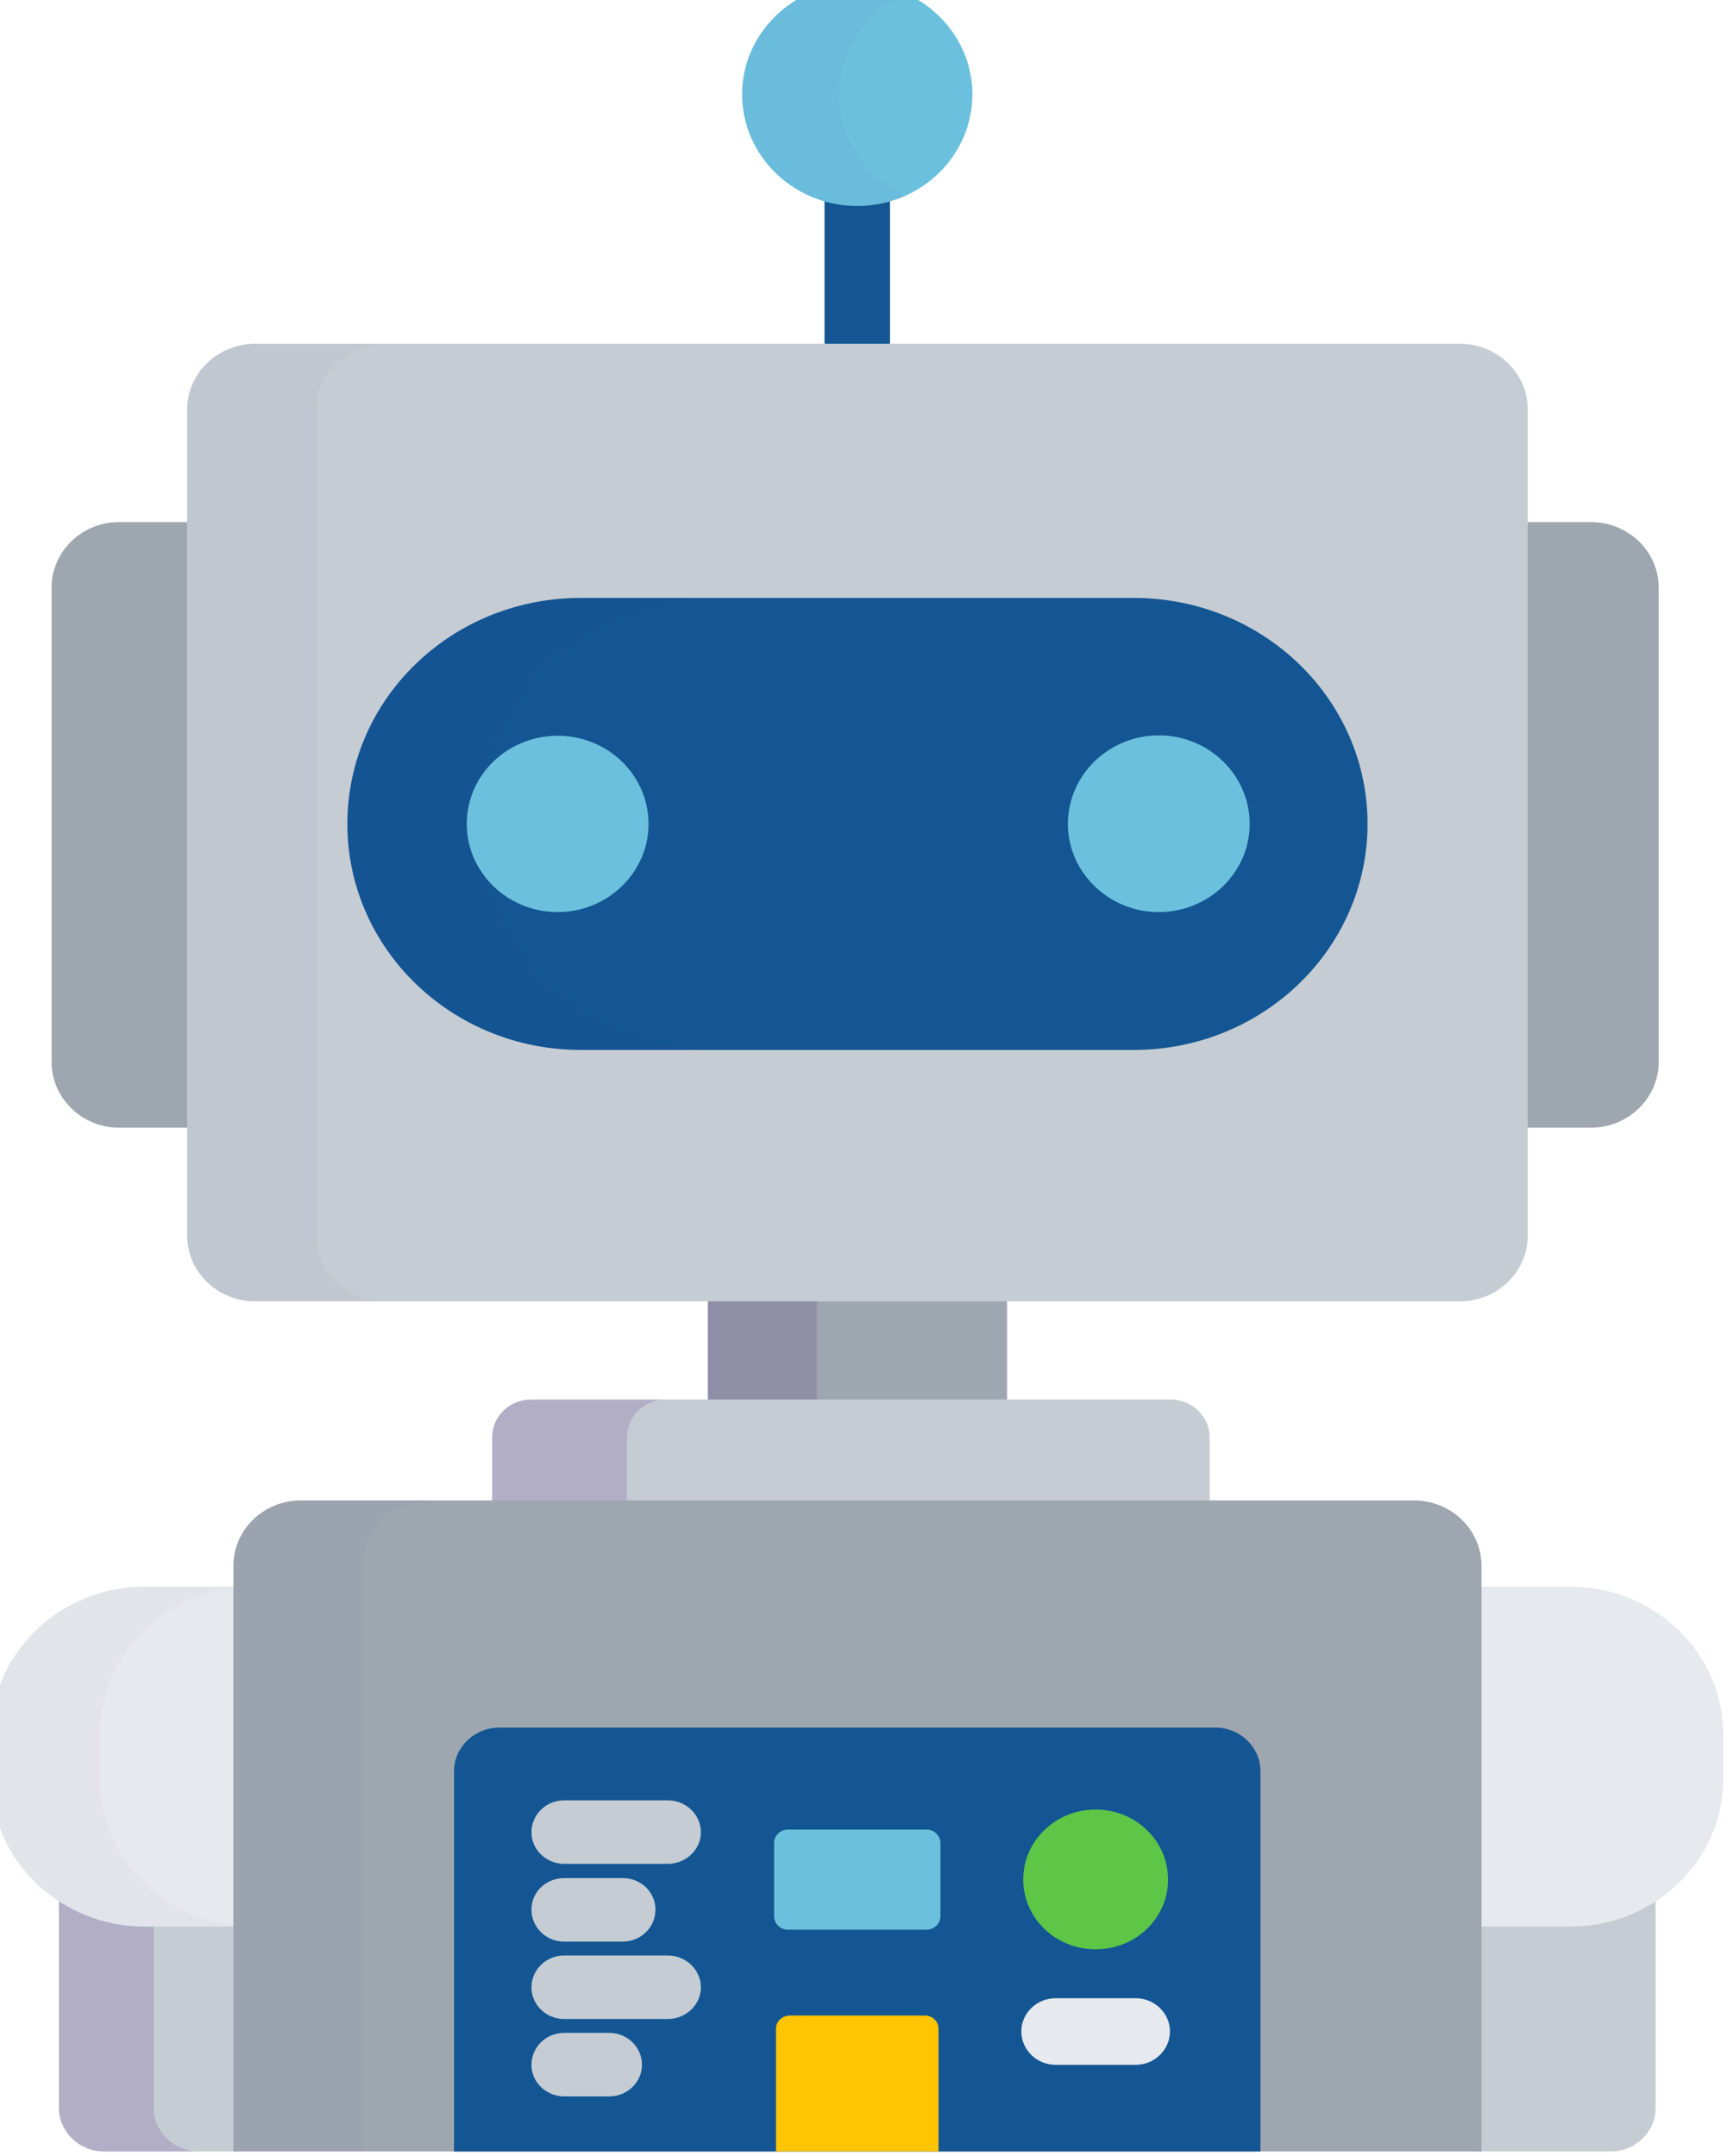 <svg width="45" height="56" viewBox="0 0 45 56" fill="none" xmlns="http://www.w3.org/2000/svg" xmlns:xlink="http://www.w3.org/1999/xlink">
	<desc>
			Created with Pixso.
	</desc>
	<defs/>
	<path d="M22.26 5.23C21.96 5.23 21.68 5.19 21.41 5.11L21.41 9.04L23.11 9.04L23.11 5.11C22.84 5.19 22.56 5.23 22.26 5.23Z" fill="#135693" fill-opacity="1" fill-rule="nonzero"/>
	<path d="M25.25 2.45C25.25 4.05 23.91 5.35 22.26 5.35C20.61 5.35 19.27 4.05 19.27 2.45C19.27 0.86 20.61 -0.44 22.26 -0.44C23.91 -0.44 25.25 0.86 25.25 2.45Z" fill="#6BC1DD" fill-opacity="1" fill-rule="evenodd"/>
	<g opacity="0.15">
		<g opacity="0.15">
			<path d="M21.79 2.45C21.79 1.29 22.5 0.29 23.52 -0.17C23.14 -0.34 22.71 -0.44 22.26 -0.44C20.61 -0.44 19.27 0.86 19.27 2.45C19.27 4.05 20.61 5.34 22.26 5.34C22.71 5.34 23.14 5.25 23.52 5.08C22.5 4.62 21.79 3.62 21.79 2.45Z" fill="#440075" fill-opacity="1" fill-rule="nonzero"/>
		</g>
	</g>
	<path d="M41.31 13.56L39.55 13.56L39.55 29.29L41.31 29.29C42.28 29.29 43.07 28.52 43.07 27.59L43.07 15.26C43.07 14.32 42.28 13.56 41.31 13.56Z" fill="#9EA7AF" fill-opacity="1" fill-rule="nonzero"/>
	<path d="M4.97 13.56L3.09 13.56C2.13 13.56 1.34 14.32 1.34 15.26L1.34 27.59C1.34 28.52 2.13 29.29 3.09 29.29L4.97 29.29L4.97 13.56Z" fill="#9EA7AF" fill-opacity="1" fill-rule="nonzero"/>
	<path d="M6.17 49.87L3.76 49.87C2.93 49.87 2.17 49.63 1.53 49.21L1.53 54.75C1.53 55.37 2.06 55.88 2.7 55.88L6.17 55.88L6.17 49.87Z" fill="#C5CCD3" fill-opacity="1" fill-rule="nonzero"/>
	<path d="M40.77 49.87L38.35 49.87L38.35 55.88L41.82 55.88C42.47 55.88 42.99 55.37 42.99 54.75L42.99 49.21C42.36 49.63 41.59 49.87 40.77 49.87Z" fill="#C5CCD3" fill-opacity="1" fill-rule="nonzero"/>
	<g opacity="0.15">
		<path d="M3.99 54.75L3.99 49.87L3.76 49.87C2.93 49.87 2.17 49.63 1.53 49.21L1.53 54.75C1.53 55.37 2.06 55.88 2.7 55.88L5.16 55.88C4.52 55.88 3.99 55.37 3.99 54.75Z" fill="#440075" fill-opacity="1" fill-rule="nonzero"/>
	</g>
	<path d="M6.17 41.21L3.76 41.21C1.56 41.21 -0.23 42.93 -0.23 45.06L-0.23 46.19C-0.23 48.32 1.56 50.04 3.76 50.04L6.17 50.04L6.17 41.21Z" fill="#E6E9ED" fill-opacity="1" fill-rule="nonzero"/>
	<path d="M40.77 41.21L38.35 41.21L38.35 50.04L40.77 50.04C42.97 50.04 44.75 48.32 44.75 46.19L44.75 45.06C44.75 42.93 42.97 41.21 40.77 41.21Z" fill="#E6E9ED" fill-opacity="1" fill-rule="nonzero"/>
	<g opacity="0.15">
		<g opacity="0.15">
			<path d="M2.59 46.19L2.59 45.06C2.59 42.93 4.37 41.21 6.57 41.21L3.76 41.21C1.56 41.21 -0.23 42.93 -0.23 45.06L-0.23 46.19C-0.23 48.32 1.56 50.04 3.76 50.04L6.57 50.04C4.37 50.04 2.59 48.32 2.59 46.19Z" fill="#440075" fill-opacity="1" fill-rule="nonzero"/>
		</g>
	</g>
	<path d="M18.38 33.67L26.15 33.67L26.15 36.48L18.38 36.48L18.38 33.67Z" fill="#9EA7AF" fill-opacity="1" fill-rule="evenodd"/>
	<g opacity="0.15">
		<path d="M18.38 33.67L21.21 33.67L21.21 36.48L18.38 36.48L18.38 33.67Z" fill="#440075" fill-opacity="1" fill-rule="evenodd"/>
	</g>
	<path d="M31.41 39.16L31.41 37.33C31.41 36.79 30.95 36.35 30.4 36.35L13.79 36.35C13.23 36.35 12.78 36.79 12.78 37.33L12.78 39.16L31.41 39.16Z" fill="#C5CCD3" fill-opacity="1" fill-rule="nonzero"/>
	<g opacity="0.15">
		<path d="M16.28 39.16L16.28 37.33C16.28 36.79 16.73 36.35 17.29 36.35L13.79 36.35C13.23 36.35 12.78 36.79 12.78 37.33L12.78 39.16L16.28 39.16Z" fill="#440075" fill-opacity="1" fill-rule="nonzero"/>
	</g>
	<path d="M36.71 38.97L7.81 38.97C6.85 38.97 6.06 39.73 6.06 40.67L6.06 55.88L38.47 55.88L38.47 40.67C38.47 39.73 37.68 38.97 36.71 38.97Z" fill="#9EA7AF" fill-opacity="1" fill-rule="nonzero"/>
	<g opacity="0.15">
		<g opacity="0.15">
			<path d="M11.17 38.97L7.81 38.97C6.85 38.97 6.06 39.73 6.06 40.67L6.06 55.88L9.41 55.88L9.41 40.67C9.41 39.73 10.2 38.97 11.17 38.97Z" fill="#440075" fill-opacity="1" fill-rule="nonzero"/>
		</g>
	</g>
	<path d="M39.67 32.1C39.67 33.03 38.88 33.8 37.91 33.8L6.62 33.8C5.65 33.8 4.86 33.03 4.86 32.1L4.86 10.63C4.86 9.7 5.65 8.93 6.62 8.93L37.91 8.93C38.88 8.93 39.67 9.7 39.67 10.63L39.67 32.1Z" fill="#C5CCD3" fill-opacity="1" fill-rule="nonzero"/>
	<g opacity="0.15">
		<g opacity="0.15">
			<path d="M8.21 32.1L8.21 10.63C8.21 9.7 9 8.93 9.96 8.93L6.62 8.93C5.65 8.93 4.86 9.7 4.86 10.63L4.86 32.1C4.86 33.03 5.65 33.8 6.62 33.8L9.96 33.8C9 33.8 8.21 33.03 8.21 32.1Z" fill="#440075" fill-opacity="1" fill-rule="nonzero"/>
		</g>
	</g>
	<path d="M35.51 21.4C35.51 24.64 32.79 27.27 29.44 27.27L15.08 27.27C11.73 27.27 9.02 24.64 9.02 21.4C9.02 18.15 11.73 15.53 15.08 15.53L29.44 15.53C32.79 15.53 35.51 18.15 35.51 21.4Z" fill="#135693" fill-opacity="1" fill-rule="nonzero"/>
	<g opacity="0.15">
		<g opacity="0.15">
			<path d="M12.42 21.4C12.42 18.15 15.14 15.53 18.49 15.53L15.08 15.53C11.73 15.53 9.02 18.15 9.02 21.4C9.02 24.64 11.73 27.27 15.08 27.27L18.49 27.27C15.14 27.27 12.42 24.64 12.42 21.4Z" fill="#440075" fill-opacity="1" fill-rule="nonzero"/>
		</g>
	</g>
	<path d="M16.84 21.4C16.84 22.66 15.78 23.69 14.48 23.69C13.18 23.69 12.12 22.66 12.12 21.4C12.12 20.13 13.18 19.11 14.48 19.11C15.78 19.11 16.84 20.13 16.84 21.4Z" fill="#6BC1DD" fill-opacity="1" fill-rule="evenodd"/>
	<path d="M32.45 21.4C32.45 22.66 31.39 23.69 30.09 23.69C28.79 23.69 27.73 22.66 27.73 21.4C27.73 20.13 28.79 19.1 30.09 19.1C31.39 19.1 32.45 20.13 32.45 21.4Z" fill="#6BC1DD" fill-opacity="1" fill-rule="evenodd"/>
	<path d="M32.73 55.88L32.73 46C32.73 45.38 32.2 44.87 31.56 44.87L12.97 44.87C12.32 44.87 11.79 45.38 11.79 46L11.79 55.88L32.73 55.88Z" fill="#135693" fill-opacity="1" fill-rule="nonzero"/>
	<path d="M24.37 55.88L24.37 52.69C24.37 52.5 24.21 52.35 24.02 52.35L20.51 52.35C20.31 52.35 20.15 52.5 20.15 52.69L20.15 55.88L24.37 55.88Z" fill="#FFC502" fill-opacity="1" fill-rule="nonzero"/>
	<path d="M17.34 48.41L14.65 48.41C14.18 48.41 13.8 48.04 13.8 47.59C13.8 47.13 14.18 46.76 14.65 46.76L17.34 46.76C17.81 46.76 18.2 47.13 18.2 47.59C18.2 48.04 17.81 48.41 17.34 48.41Z" fill="#C5CCD3" fill-opacity="1" fill-rule="nonzero"/>
	<path d="M16.17 50.43L14.65 50.43C14.18 50.43 13.8 50.06 13.8 49.6C13.8 49.14 14.18 48.78 14.65 48.78L16.17 48.78C16.64 48.78 17.02 49.14 17.02 49.6C17.02 50.06 16.64 50.43 16.17 50.43Z" fill="#C5CCD3" fill-opacity="1" fill-rule="nonzero"/>
	<path d="M17.34 52.44L14.65 52.44C14.18 52.44 13.8 52.07 13.8 51.62C13.8 51.16 14.18 50.79 14.65 50.79L17.34 50.79C17.81 50.79 18.2 51.16 18.2 51.62C18.2 52.07 17.81 52.44 17.34 52.44Z" fill="#C5CCD3" fill-opacity="1" fill-rule="nonzero"/>
	<path d="M15.82 54.45L14.65 54.45C14.18 54.45 13.8 54.08 13.8 53.63C13.8 53.17 14.18 52.8 14.65 52.8L15.82 52.8C16.29 52.8 16.67 53.17 16.67 53.63C16.67 54.08 16.29 54.45 15.82 54.45Z" fill="#C5CCD3" fill-opacity="1" fill-rule="nonzero"/>
	<path d="M29.49 53.63L27.41 53.63C26.92 53.63 26.52 53.24 26.52 52.76C26.52 52.29 26.92 51.9 27.41 51.9L29.49 51.9C29.98 51.9 30.38 52.29 30.38 52.76C30.38 53.24 29.98 53.63 29.49 53.63Z" fill="#E6E9ED" fill-opacity="1" fill-rule="nonzero"/>
	<path d="M30.33 48.82C30.33 49.82 29.49 50.63 28.45 50.63C27.41 50.63 26.57 49.82 26.57 48.82C26.57 47.81 27.41 47 28.45 47C29.49 47 30.33 47.81 30.33 48.82Z" fill="#5DC647" fill-opacity="1" fill-rule="evenodd"/>
	<path d="M24.42 49.77C24.42 49.96 24.26 50.12 24.06 50.12L20.46 50.12C20.26 50.12 20.1 49.96 20.1 49.77L20.1 47.87C20.1 47.68 20.26 47.52 20.46 47.52L24.06 47.52C24.26 47.52 24.42 47.68 24.42 47.87L24.42 49.77Z" fill="#6BC1DD" fill-opacity="1" fill-rule="nonzero"/>
</svg>
